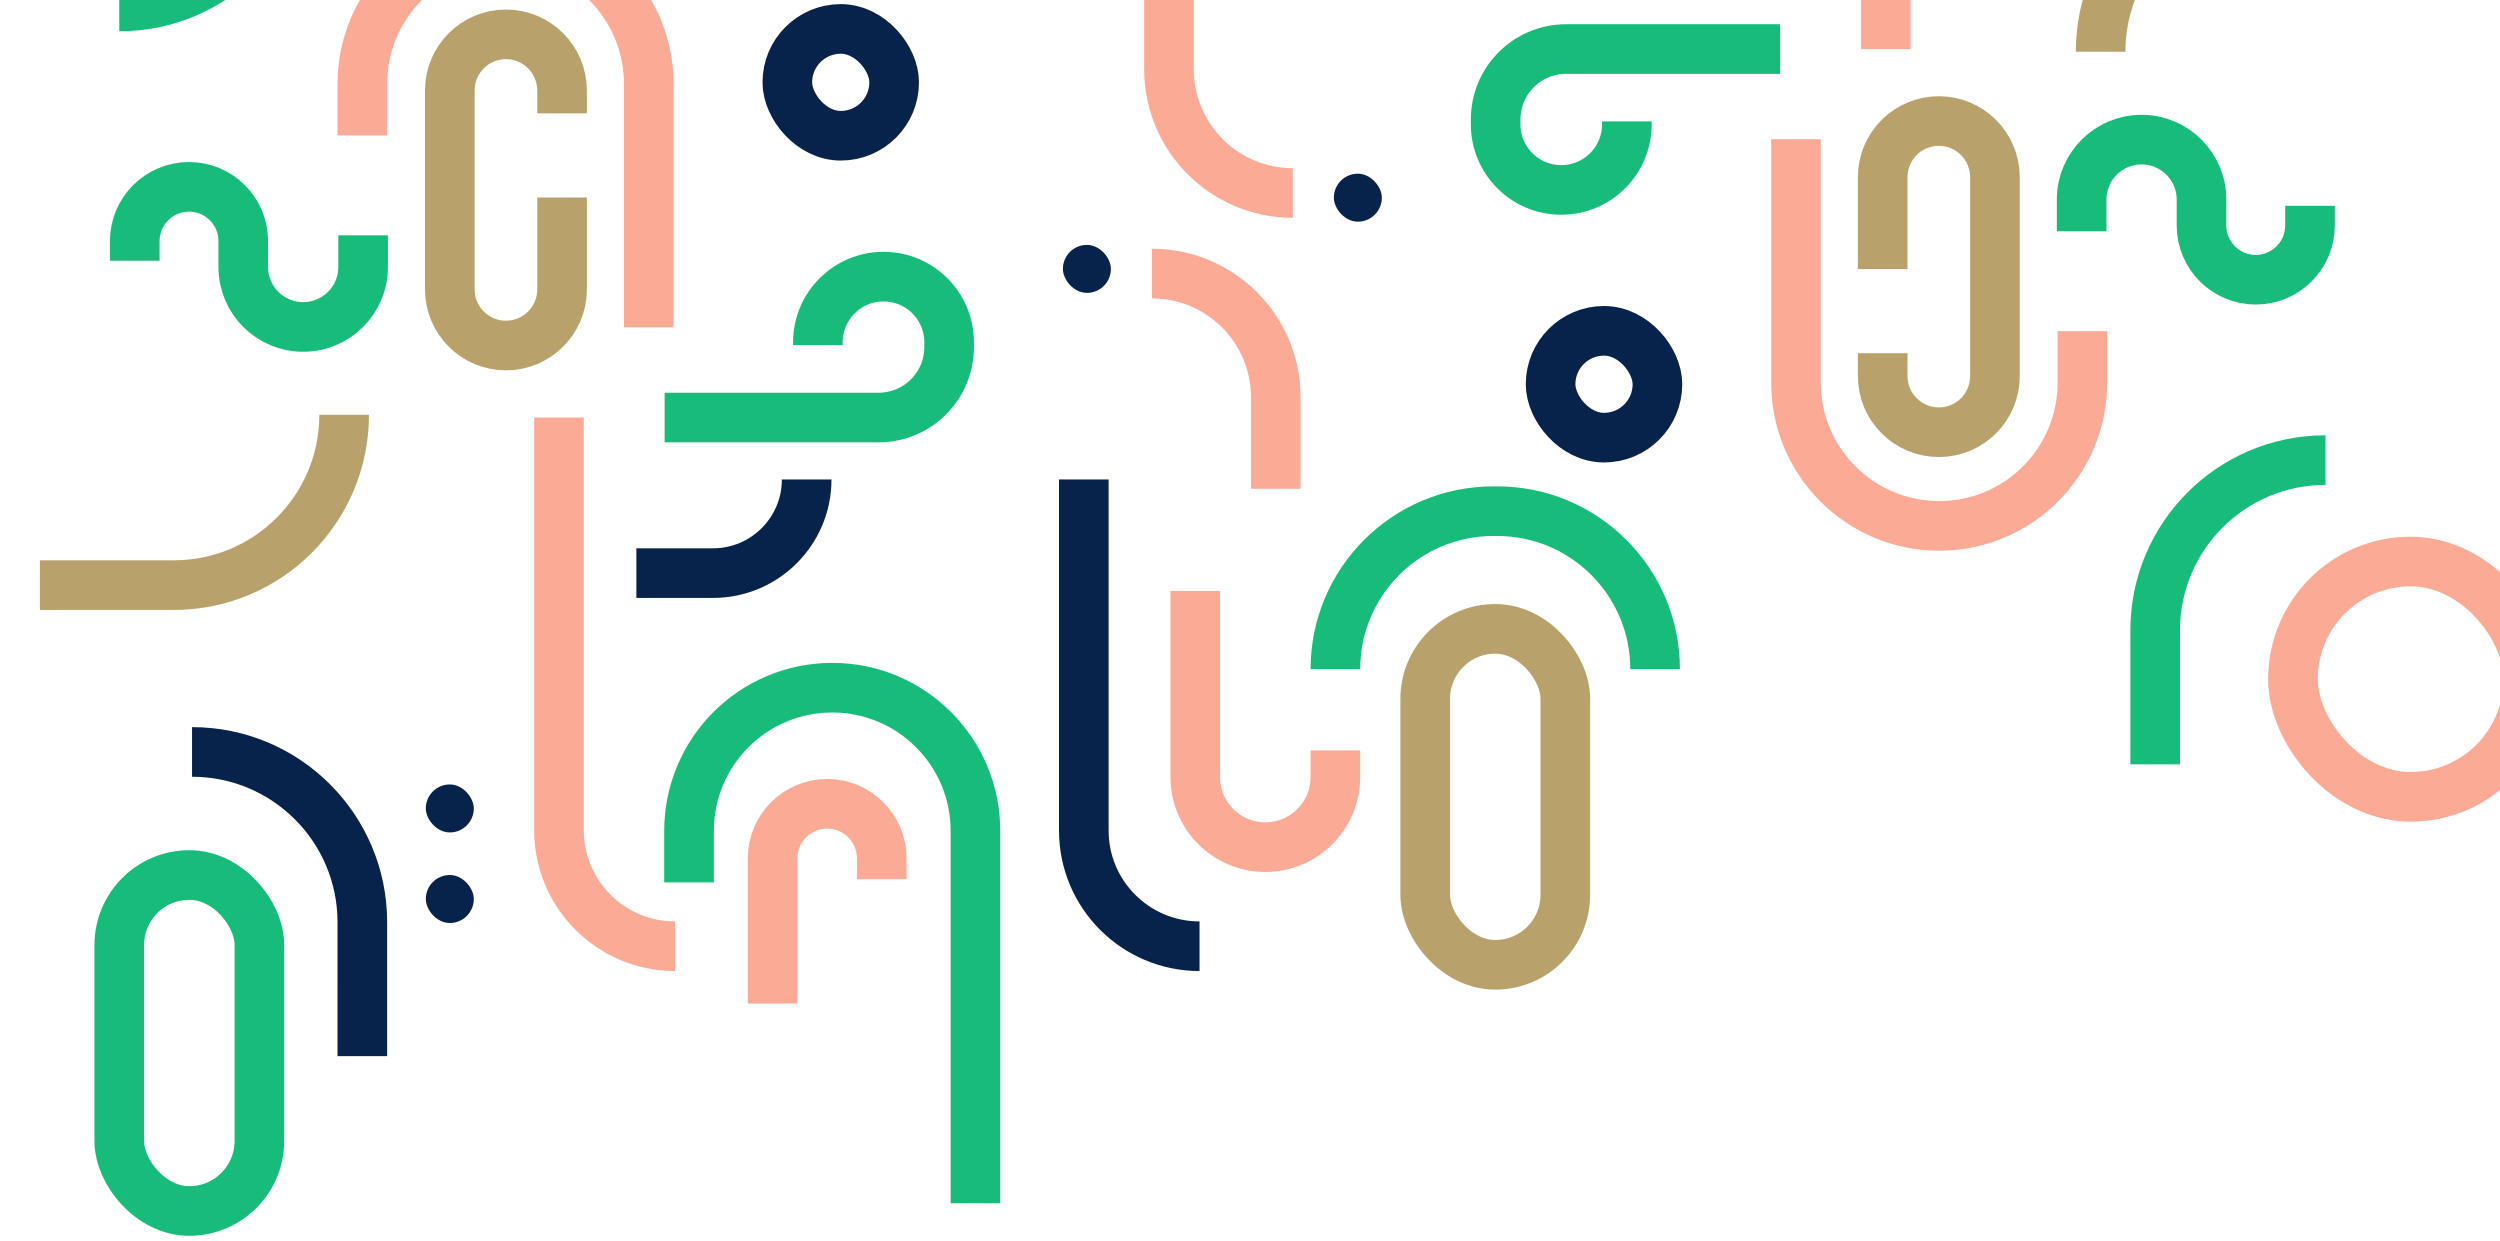 <svg width="403" height="200" viewBox="0 0 403 200" fill="none" xmlns="http://www.w3.org/2000/svg">
<path d="M303.491 43.371V28.558C303.491 23.562 307.541 19.511 312.538 19.511V19.511C317.534 19.511 321.585 23.562 321.585 28.558V60.628C321.585 65.625 317.534 69.675 312.538 69.675V69.675C307.541 69.675 303.491 65.625 303.491 60.628L303.491 56.941" stroke="#B8A16B" stroke-width="8"/>
<path d="M286.956 7.906H252.453C246.181 7.906 241.097 12.99 241.097 19.262V20.041C241.097 25.882 245.832 30.617 251.673 30.617V30.617C257.514 30.617 262.248 25.882 262.248 20.041V19.573" stroke="#18BC7A" stroke-width="8"/>
<rect x="126.917" y="4.662" width="17.221" height="17.221" rx="8.61" stroke="#07234B" stroke-width="8"/>
<rect x="369.626" y="90.514" width="37.935" height="37.935" rx="18.968" stroke="#FBAA95" stroke-width="8"/>
<rect x="215.017" y="27.997" width="7.737" height="7.737" rx="3.868" fill="#07234B"/>
<path d="M289.514 22.444L289.514 61.689C289.514 74.439 299.85 84.774 312.6 84.774V84.774C325.349 84.774 335.685 74.439 335.685 61.689L335.685 53.389" stroke="#FBAA95" stroke-width="8"/>
<path d="M285.271 -77.323V-77.323C295.609 -77.323 303.989 -68.943 303.989 -58.605V7.906" stroke="#FBAA95" stroke-width="8"/>
<path d="M208.403 31.116V31.116C197.376 31.116 188.437 22.177 188.437 11.15L188.437 -3.574" stroke="#FBAA95" stroke-width="8"/>
<path d="M374.868 74.168V74.168C359.706 74.168 347.415 86.459 347.415 101.62L347.415 123.208" stroke="#18BC7A" stroke-width="8"/>
<path d="M338.618 8.343V8.343C338.618 -6.819 350.909 -19.11 366.071 -19.11L387.659 -19.11" stroke="#B8A16B" stroke-width="8"/>
<path d="M335.56 37.278V32.166C335.56 26.831 339.885 22.506 345.22 22.506V22.506C350.556 22.506 354.881 26.831 354.881 32.166V36.347C354.881 41.177 358.796 45.092 363.626 45.092V45.092C368.456 45.092 372.372 41.177 372.372 36.347V33.175" stroke="#18BC7A" stroke-width="8"/>
<rect x="252.328" y="155.528" width="22.586" height="54.157" rx="11.293" transform="rotate(-180 252.328 155.528)" stroke="#B8A16B" stroke-width="8"/>
<rect x="41.813" y="195.21" width="22.586" height="54.157" rx="11.293" transform="rotate(-180 41.813 195.21)" stroke="#18BC7A" stroke-width="8"/>
<path d="M90.604 31.839L90.604 46.652C90.604 51.649 86.553 55.699 81.557 55.699V55.699C76.561 55.699 72.51 51.649 72.51 46.652L72.51 14.582C72.51 9.585 76.561 5.535 81.557 5.535V5.535C86.553 5.535 90.604 9.585 90.604 14.582L90.604 18.269" stroke="#B8A16B" stroke-width="8"/>
<path d="M107.139 67.304L141.642 67.304C147.914 67.304 152.998 62.22 152.998 55.949L152.998 55.169C152.998 49.328 148.263 44.593 142.422 44.593V44.593C136.581 44.593 131.846 49.328 131.846 55.169L131.846 55.637" stroke="#18BC7A" stroke-width="8"/>
<rect x="267.177" y="70.549" width="17.221" height="17.221" rx="8.61" transform="rotate(-180 267.177 70.549)" stroke="#07234B" stroke-width="8"/>
<rect x="179.078" y="47.214" width="7.737" height="7.737" rx="3.868" transform="rotate(-180 179.078 47.214)" fill="#07234B"/>
<rect x="76.378" y="134.19" width="7.737" height="7.737" rx="3.868" transform="rotate(-180 76.378 134.19)" fill="#07234B"/>
<rect x="76.378" y="148.79" width="7.737" height="7.737" rx="3.868" transform="rotate(-180 76.378 148.79)" fill="#07234B"/>
<path d="M192.679 95.256L192.679 125.267C192.679 131.504 197.735 136.561 203.972 136.561V136.561C210.209 136.561 215.265 131.504 215.265 125.267L215.265 120.962" stroke="#FBAA95" stroke-width="8"/>
<path d="M124.546 161.767L124.546 138.37C124.546 133.511 128.485 129.573 133.344 129.573V129.573C138.202 129.573 142.141 133.511 142.141 138.37L142.141 141.731" stroke="#FBAA95" stroke-width="8"/>
<path d="M157.241 193.962L157.241 133.94C157.241 121.19 146.905 110.855 134.155 110.855V110.855C121.406 110.855 111.07 121.19 111.07 133.94L111.07 142.24" stroke="#18BC7A" stroke-width="8"/>
<path d="M104.581 52.767L104.581 13.521C104.581 0.772 94.245 -9.564 81.495 -9.564V-9.564C68.745 -9.564 58.41 0.772 58.41 13.521L58.41 21.821" stroke="#FBAA95" stroke-width="8"/>
<path d="M193.366 152.533V152.533C183.063 152.533 174.71 144.181 174.71 133.878L174.71 77.287" stroke="#07234B" stroke-width="8"/>
<path d="M108.823 152.533V152.533C98.485 152.533 90.105 144.153 90.105 133.815L90.105 67.304" stroke="#FBAA95" stroke-width="8"/>
<path d="M185.691 44.094V44.094C196.718 44.094 205.657 53.033 205.657 64.06L205.657 78.785" stroke="#FBAA95" stroke-width="8"/>
<path d="M19.227 1.043V1.043C34.389 1.043 46.68 -11.248 46.68 -26.41L46.68 -47.998" stroke="#18BC7A" stroke-width="8"/>
<path d="M55.476 66.868V66.868C55.476 82.029 43.185 94.32 28.023 94.32L6.435 94.32" stroke="#B8A16B" stroke-width="8"/>
<path d="M58.534 37.932L58.534 43.044C58.534 48.379 54.209 52.704 48.873 52.704V52.704C43.538 52.704 39.213 48.379 39.213 43.044L39.213 38.864C39.213 34.033 35.298 30.118 30.467 30.118V30.118C25.637 30.118 21.722 34.033 21.722 38.864L21.722 42.035" stroke="#18BC7A" stroke-width="8"/>
<path d="M30.956 121.212V121.212C46.117 121.212 58.408 133.503 58.408 148.665L58.409 170.253" stroke="#07234B" stroke-width="8"/>
<path d="M102.583 92.386L114.937 92.386C123.276 92.386 130.036 85.626 130.036 77.287V77.287" stroke="#07234B" stroke-width="8"/>
<path d="M266.802 107.86V107.86C266.802 93.801 255.405 82.403 241.346 82.403L240.722 82.403C226.663 82.403 215.266 93.801 215.266 107.86V107.86" stroke="#18BC7A" stroke-width="8"/>
</svg>
